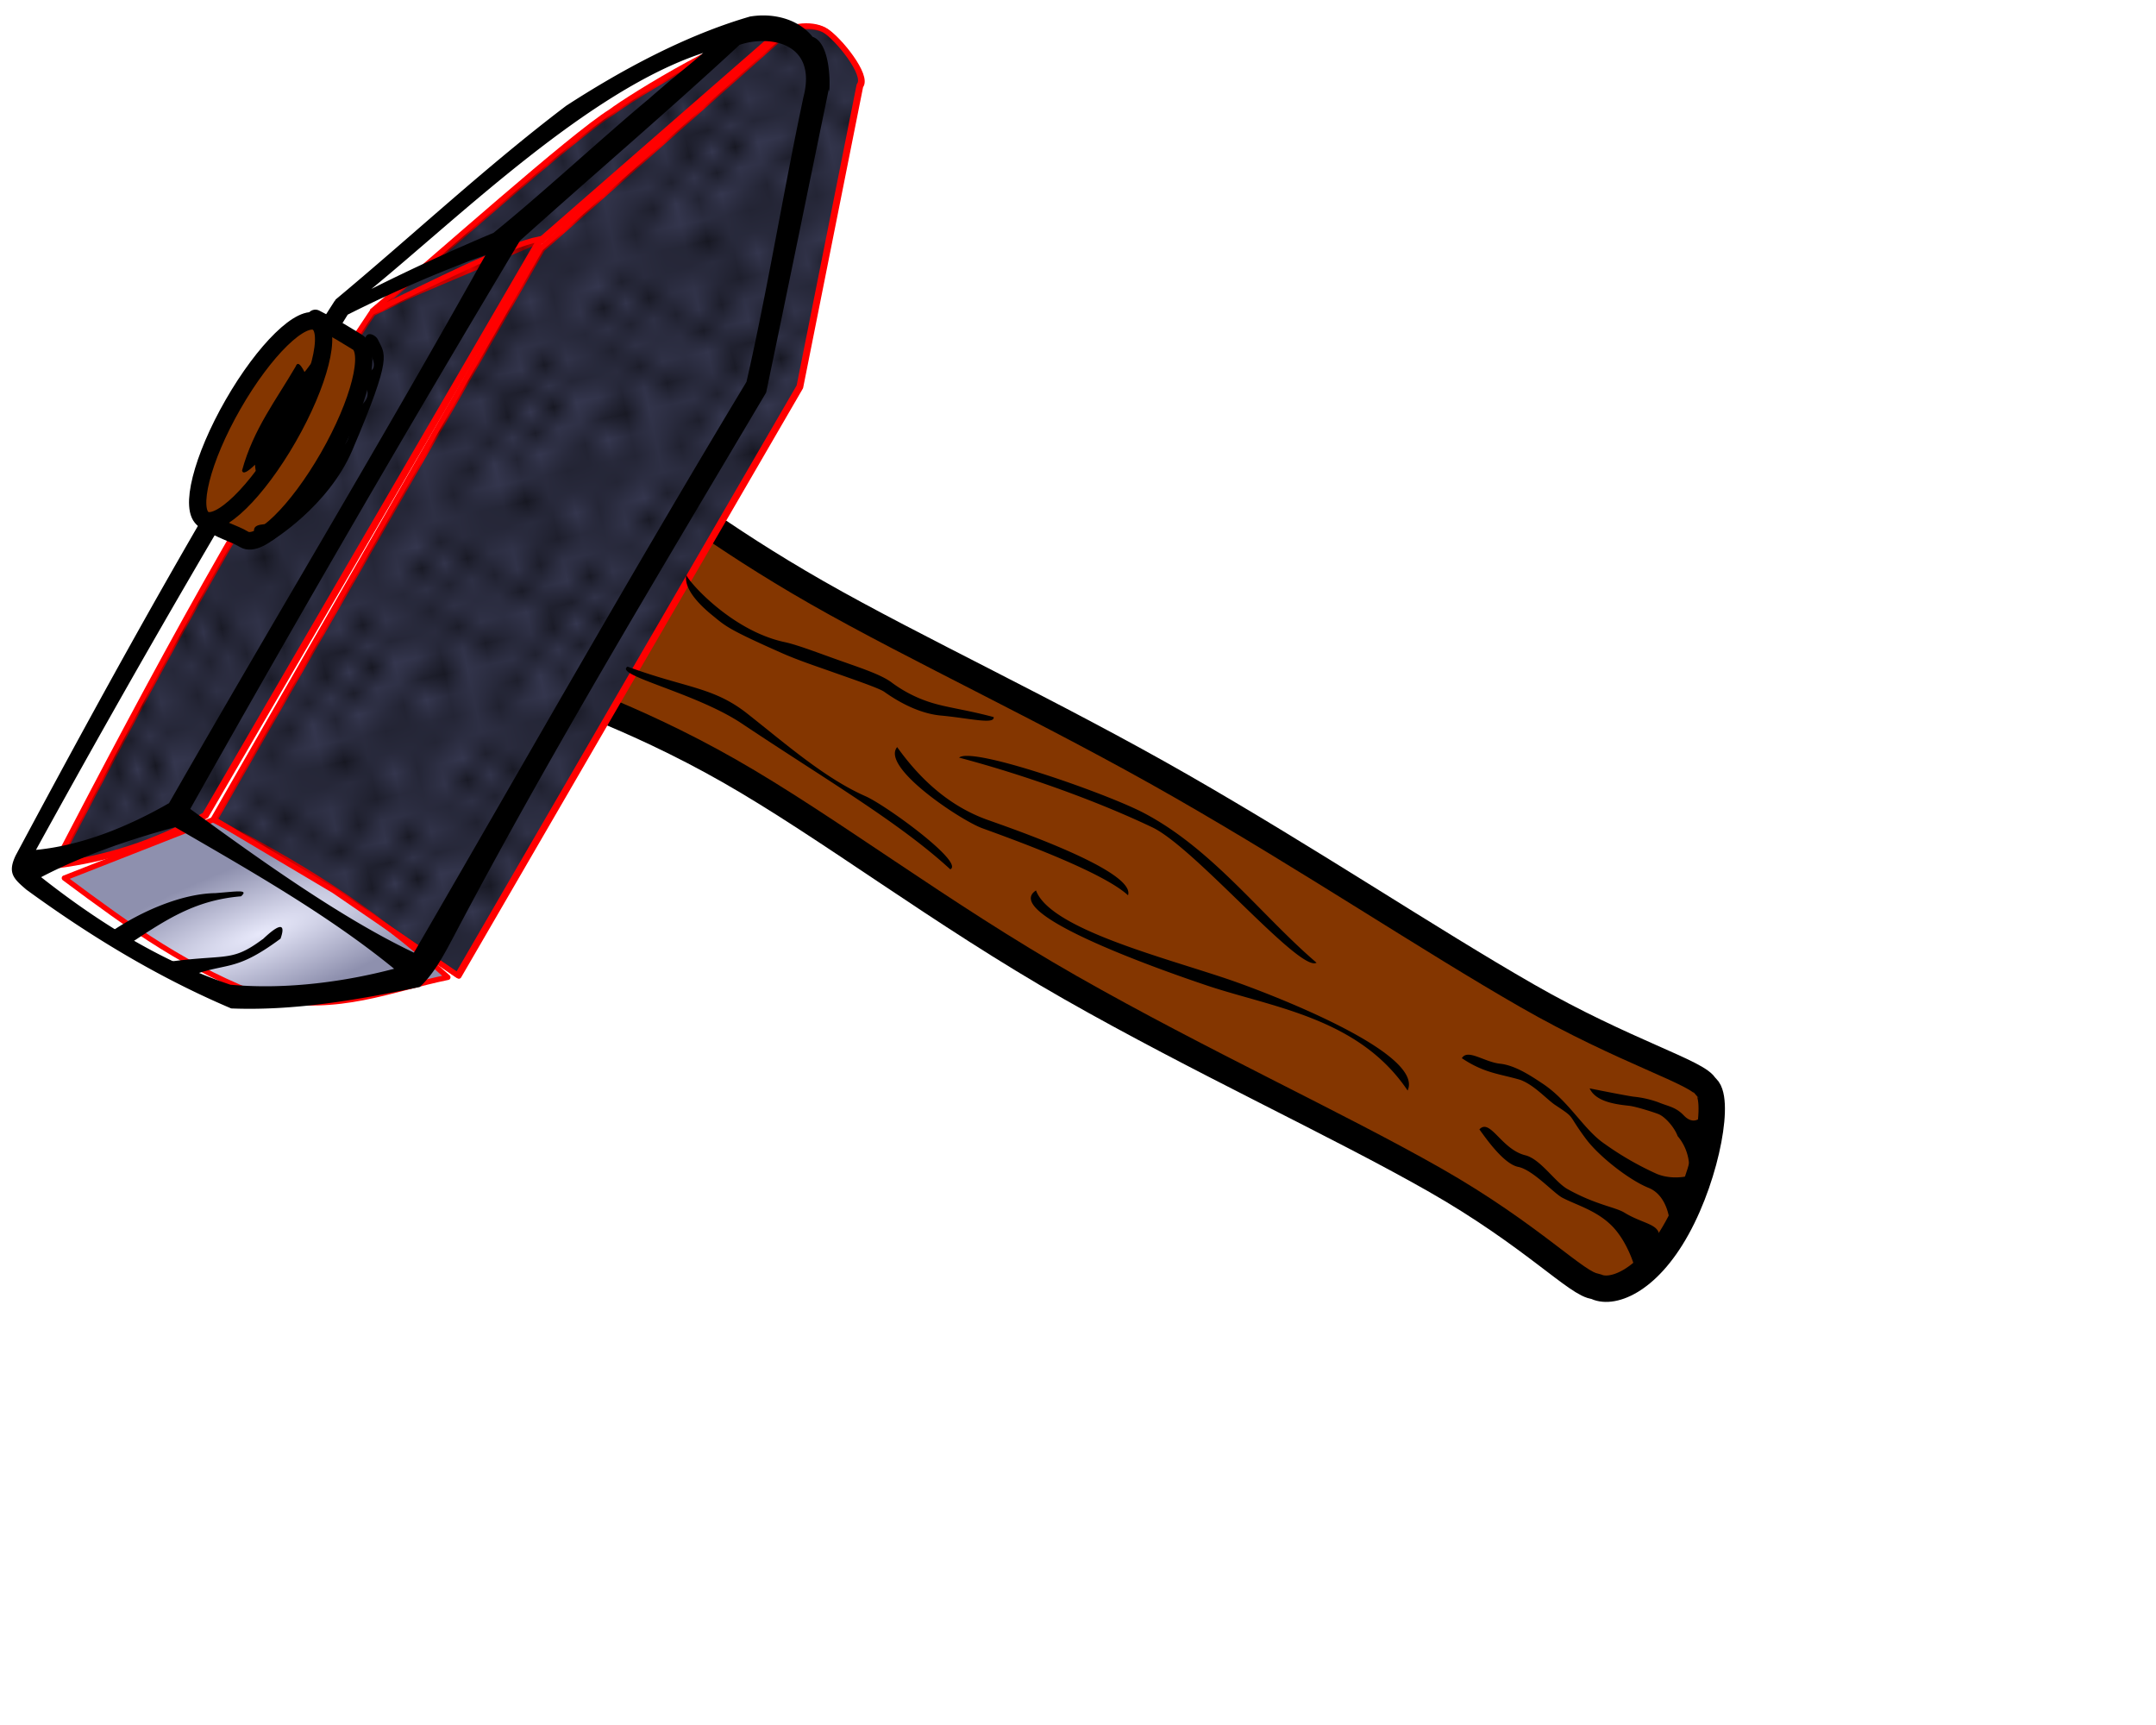 <svg xmlns="http://www.w3.org/2000/svg" xmlns:xlink="http://www.w3.org/1999/xlink" width="25mm" height="20mm" viewBox="0 0 25 20"><defs><pattern id="c" patternTransform="matrix(.893 0 0 1.357 162.14 915.36)" xlink:href="#a"/><pattern id="d" patternTransform="matrix(1.286 0 0 1.179 197.99 957.62)" xlink:href="#a"/><pattern id="e" patternTransform="matrix(1.036 0 0 1.643 177.14 925.71)" xlink:href="#a"/><pattern id="a" width="10" height="10" patternTransform="scale(10)" patternUnits="userSpaceOnUse"><circle cx="2.567" cy=".81" r=".45"/><circle cx="3.048" cy="2.33" r=".45"/><circle cx="4.418" cy="2.415" r=".45"/><circle cx="1.844" cy="3.029" r=".45"/><circle cx="6.08" cy="1.363" r=".45"/><circle cx="5.819" cy="4.413" r=".45"/><circle cx="4.305" cy="4.048" r=".45"/><circle cx="5.541" cy="3.045" r=".45"/><circle cx="4.785" cy="5.527" r=".45"/><circle cx="2.667" cy="5.184" r=".45"/><circle cx="7.965" cy="1.448" r=".45"/><circle cx="7.047" cy="5.049" r=".45"/><circle cx="4.34" cy=".895" r=".45"/><circle cx="7.125" cy=".34" r=".45"/><circle cx="9.553" cy="1.049" r=".45"/><circle cx="7.006" cy="2.689" r=".45"/><circle cx="8.909" cy="2.689" r=".45"/><circle cx="9.315" cy="4.407" r=".45"/><circle cx="7.82" cy="3.87" r=".45"/><circle cx="8.27" cy="5.948" r=".45"/><circle cx="7.973" cy="7.428" r=".45"/><circle cx="9.342" cy="8.072" r=".45"/><circle cx="8.206" cy="9.315" r=".45"/><circle cx="9.682" cy="9.475" r=".45"/><circle cx="9.688" cy="6.186" r=".45"/><circle cx="3.379" cy="6.296" r=".45"/><circle cx="2.871" cy="8.204" r=".45"/><circle cx="4.59" cy="8.719" r=".45"/><circle cx="3.181" cy="9.671" r=".45"/><circle cx="5.734" cy="7.315" r=".45"/><circle cx="6.707" cy="6.513" r=".45"/><circle cx="5.73" cy="9.67" r=".45"/><circle cx="6.535" cy="8.373" r=".45"/><circle cx="4.37" cy="7.154" r=".45"/><circle cx=".622" cy="7.25" r=".45"/><circle cx=".831" cy="5.679" r=".45"/><circle cx="1.257" cy="8.519" r=".45"/><circle cx="1.989" cy="6.877" r=".45"/><circle cx=".374" cy="3.181" r=".45"/><circle cx="1.166" cy="1.664" r=".45"/><circle cx="1.151" cy=".093" r=".45"/><circle cx="1.151" cy="10.093" r=".45"/><circle cx="1.302" cy="4.451" r=".45"/><circle cx="3.047" cy="3.763" r=".45"/></pattern><radialGradient id="b" cx="19.523" cy="1002.1" r="9.931" gradientTransform="matrix(1.538 -.249 .064 .386 -74.689 618.84)" gradientUnits="userSpaceOnUse"><stop stop-color="#e7e8fa" offset="0"/><stop stop-color="#8e90ae" offset="1"/></radialGradient></defs><g fill-rule="evenodd"><path d="M7.527 5.595c.078.038.798.62 1.947 1.276S12.2 8.256 13.7 9.116c1.5.86 2.876 1.78 4.008 2.429 1.133.65 2.003.896 2.066 1.055.178.102.025 1-.328 1.638-.353.639-.772.775-.95.673-.195-.004-.728-.588-1.864-1.234-1.136-.646-2.714-1.37-4.22-2.227-1.508-.858-2.81-1.86-3.957-2.513-1.147-.654-2.138-.96-2.192-.994z" color="#000" fill="#843600" stroke="#000" stroke-width=".306" stroke-linecap="round" stroke-linejoin="bevel"/><g stroke="red" stroke-width=".29"><path d="M32.845 968.99c4.184-2.175 12.824-7.043 15.268-7.912 1.176-.543 8.015-2.963 10.651-2.67l-15.963 8.704z" fill="#35374f" stroke-linejoin="bevel" transform="matrix(.205 -.044 .045 .208 -46.012 -196.482)"/><path d="M18.355 994.21l24.375-26.655 15.217-8.464c.587-.643 2.079-.456 2.669.084.59.54 1.812 2.882 1.23 3.332l-6.766 15.354-25.357 27.46-5.684-5.913z" color="#000" fill="#35374f" stroke-linecap="round" stroke-linejoin="round" transform="matrix(.205 -.044 .045 .208 -46.012 -196.482)"/><path d="M9.239 994.84c2.789.234 5.67.006 8.698-.949l24.852-26.85c-1.92-.035-6.246 1.133-9.946 1.987-8.467 8.006-16.075 16.87-23.605 25.812z" fill="#35374f" transform="matrix(.205 -.044 .045 .208 -46.012 -196.482)"/><path d="M9.544 995.59l8.72-1.407c4.029 3.266 7.275 6.232 10.852 11.077-3.25-.03-6.3.634-9.988-.931-3.924-2.421-6.6-5.377-9.584-8.74z" color="#000" fill="url(#b)" stroke-linecap="round" stroke-linejoin="round" transform="matrix(.205 -.044 .045 .208 -46.012 -196.482)"/></g><g stroke="red" stroke-width=".29"><path d="M107.62 901.52c4.184-2.175 12.824-7.043 15.268-7.912 1.176-.543 8.015-2.963 10.651-2.67l-15.963 8.704z" fill="url(#c)" stroke-linejoin="bevel" transform="matrix(.205 -.044 .045 .208 -58.322 -179.168)"/><path d="M93.134 926.74l24.375-26.655 15.217-8.464c.587-.643 2.079-.456 2.669.084.59.54 1.812 2.882 1.23 3.332l-6.766 15.354-25.357 27.46-5.684-5.913z" color="#000" fill="url(#d)" stroke-linecap="round" stroke-linejoin="round" transform="matrix(.205 -.044 .045 .208 -58.322 -179.168)"/><path d="M84.018 927.37c2.79.234 5.671.006 8.699-.949l24.852-26.85c-1.921-.035-6.247 1.133-9.947 1.987-8.466 8.006-16.074 16.87-23.604 25.812z" fill="url(#e)" transform="matrix(.205 -.044 .045 .208 -58.322 -179.168)"/></g><path d="M8.703.19c-.77.222-1.526.64-2.136 1.035-.929.704-1.782 1.504-2.678 2.25l.002.006-.008.004C2.533 5.592 1.342 7.75.181 9.92c-.096.203-.023.268.125.395.733.534 1.516 1.012 2.375 1.377.72.029 1.452-.095 2.187-.249.172-.161.285-.383.395-.589C6.356 8.777 7.63 6.666 8.884 4.551c.245-1.172.484-2.344.726-3.516.006.155.062-.523-.187-.608-.17-.211-.461-.278-.72-.236V.189zm-1.197.971C6.975 1.605 6.26 2.267 5.722 2.7c-.476.2-.947.415-1.415.65 1.05-.863 2.528-2.305 3.847-2.736-.164.145-.316.257-.648.548zm1.067-.64c.338-.117.91-.036.743.606-.234 1.102-.41 2.203-.66 3.3C7.332 6.624 6.072 8.854 4.8 11.045c-.827-.392-1.773-1.066-2.594-1.666A282.33 282.33 0 016.03 2.79c.883-.793 1.673-1.463 2.544-2.268zM5.63 2.957C4.424 5.117 3.18 7.18 1.96 9.312c-.457.262-.991.488-1.543.542 1.16-2.108 2.36-4.181 3.615-6.206a15.062 15.062 0 011.598-.692zM2.03 9.59c.819.476 1.762 1.006 2.54 1.642-.56.148-1.244.245-1.898.185-.766-.257-1.493-.693-2.195-1.247.442-.232.968-.42 1.553-.58z" style="text-indent:0;text-decoration-line:none;text-decoration-style:solid;text-decoration-color:#000;text-transform:none;white-space:normal;isolation:auto;mix-blend-mode:normal;solid-color:#000" color="#000"/><g transform="matrix(.105 -.183 .181 .108 -175.38 -92.234)" fill="#843600" stroke="#000" stroke-width=".958" stroke-linecap="round" stroke-linejoin="bevel" color="#000"><path d="M44.384 963.41c.106 1.641.063 1.675.063 2.652 0 .976-2.798 1.767-6.25 1.767s-6.25-.791-6.25-1.767c0-.724-.232-1.282-.18-2.503"/><ellipse cx="38.007" cy="963.6" rx="6.25" ry="1.768"/></g><path d="M2.795 10.392c.094-.083-.047-.056-.297-.037-.394.006-.862.213-1.198.44l.143.187c.46-.305.8-.544 1.352-.59zM3.047 10.89c.265-.252.244-.113.206-.007-.554.41-.621.258-1.102.455l-.345-.165c.823-.129.853.004 1.24-.284zM17.154 13.094c.064.086.277.4.45.435.17.034.408.301.511.357.157.083.394.146.573.324.18.18.259.456.259.456s.291-.25.294-.32c.007-.159-.184-.151-.406-.287-.105-.064-.332-.09-.658-.272-.147-.082-.314-.35-.492-.393-.277-.07-.406-.433-.53-.3zM16.951 12.269c.267.178.44.18.68.252.162.061.303.224.403.291.246.163.132.092.354.39.152.205.504.48.728.57.225.09.245.394.245.394l.288-.551s-.217.084-.436-.004a3.546 3.546 0 01-.604-.347c-.245-.165-.41-.492-.718-.698-.133-.088-.318-.214-.496-.233-.186-.02-.377-.177-.444-.064zM18.433 12.62c.072.154.3.184.461.201.086.011.293.078.339.097.074.03.182.15.22.254.15.177.133.374.133.374l.19-.667c.003.004-.1.213-.253.052-.093-.097-.178-.103-.294-.151a1.175 1.175 0 00-.287-.065c-.092-.012-.509-.096-.509-.096zM12.013 10.324c-.427.275 1.553.958 1.976 1.1.754.255 1.765.373 2.333 1.22.205-.446-1.682-1.156-2.092-1.294-.757-.256-2.054-.584-2.217-1.026zM11.121 8.784c.789.209 1.616.511 2.24.808.493.234 1.712 1.687 1.905 1.57-.644-.551-1.21-1.323-2.01-1.74-.421-.22-1.98-.77-2.135-.638zM7.277 7.729c-.166.1.79.302 1.325.66.983.656 1.822 1.144 2.417 1.69.168-.077-.741-.74-.982-.847-.47-.207-.92-.602-1.374-.96-.394-.31-.712-.294-1.386-.543zM7.959 6.662c-.032.144.112.32.307.477.147.119.165.152.805.435.194.085.37.142.612.228.243.086.518.18.572.22.236.167.46.256.653.274.329.03.628.108.614.018-.284-.076-.48-.102-.651-.147a1.525 1.525 0 01-.541-.261c-.123-.087-.342-.159-.585-.245-.244-.086-.495-.184-.645-.216-.637-.135-1.152-.743-1.141-.783zM10.403 8.662c-.193.232.73.845.985.94.396.144 1.397.507 1.692.778.095-.285-1.404-.793-1.639-.878-.384-.14-.731-.41-1.038-.84z" style="text-indent:0;text-decoration-line:none;text-decoration-style:solid;text-decoration-color:#000;text-transform:none;white-space:normal;isolation:auto;mix-blend-mode:normal;solid-color:#000" color="#000"/><path d="M2.945 6.144c.01-.098.201-.042.276-.106.103-.09.107-.169.194-.274.057-.07.18-.109.24-.175.052-.055.057-.238.105-.266.048-.028.222-.114.27-.22.036-.076.03-.219.06-.297.04-.103.125-.091.165-.195.03-.081-.041-.18-.01-.262.015-.038.074-.048.086-.087.037-.123-.172-.298-.072-.379.034-.028.101.012.121.05.084.182.182.17-.296 1.29-.278.65-.934 1.047-.934 1.047s-.212-.046-.205-.126zM3.428 4.25c-.224.385-.491.727-.621 1.204.008.05.065.017.15-.066.006.1.023.113.049.07.414-.448.588-.972.688-1.27-.055-.053-.109.069-.163.125-.059-.116-.086-.108-.103-.063z"/></g></svg>